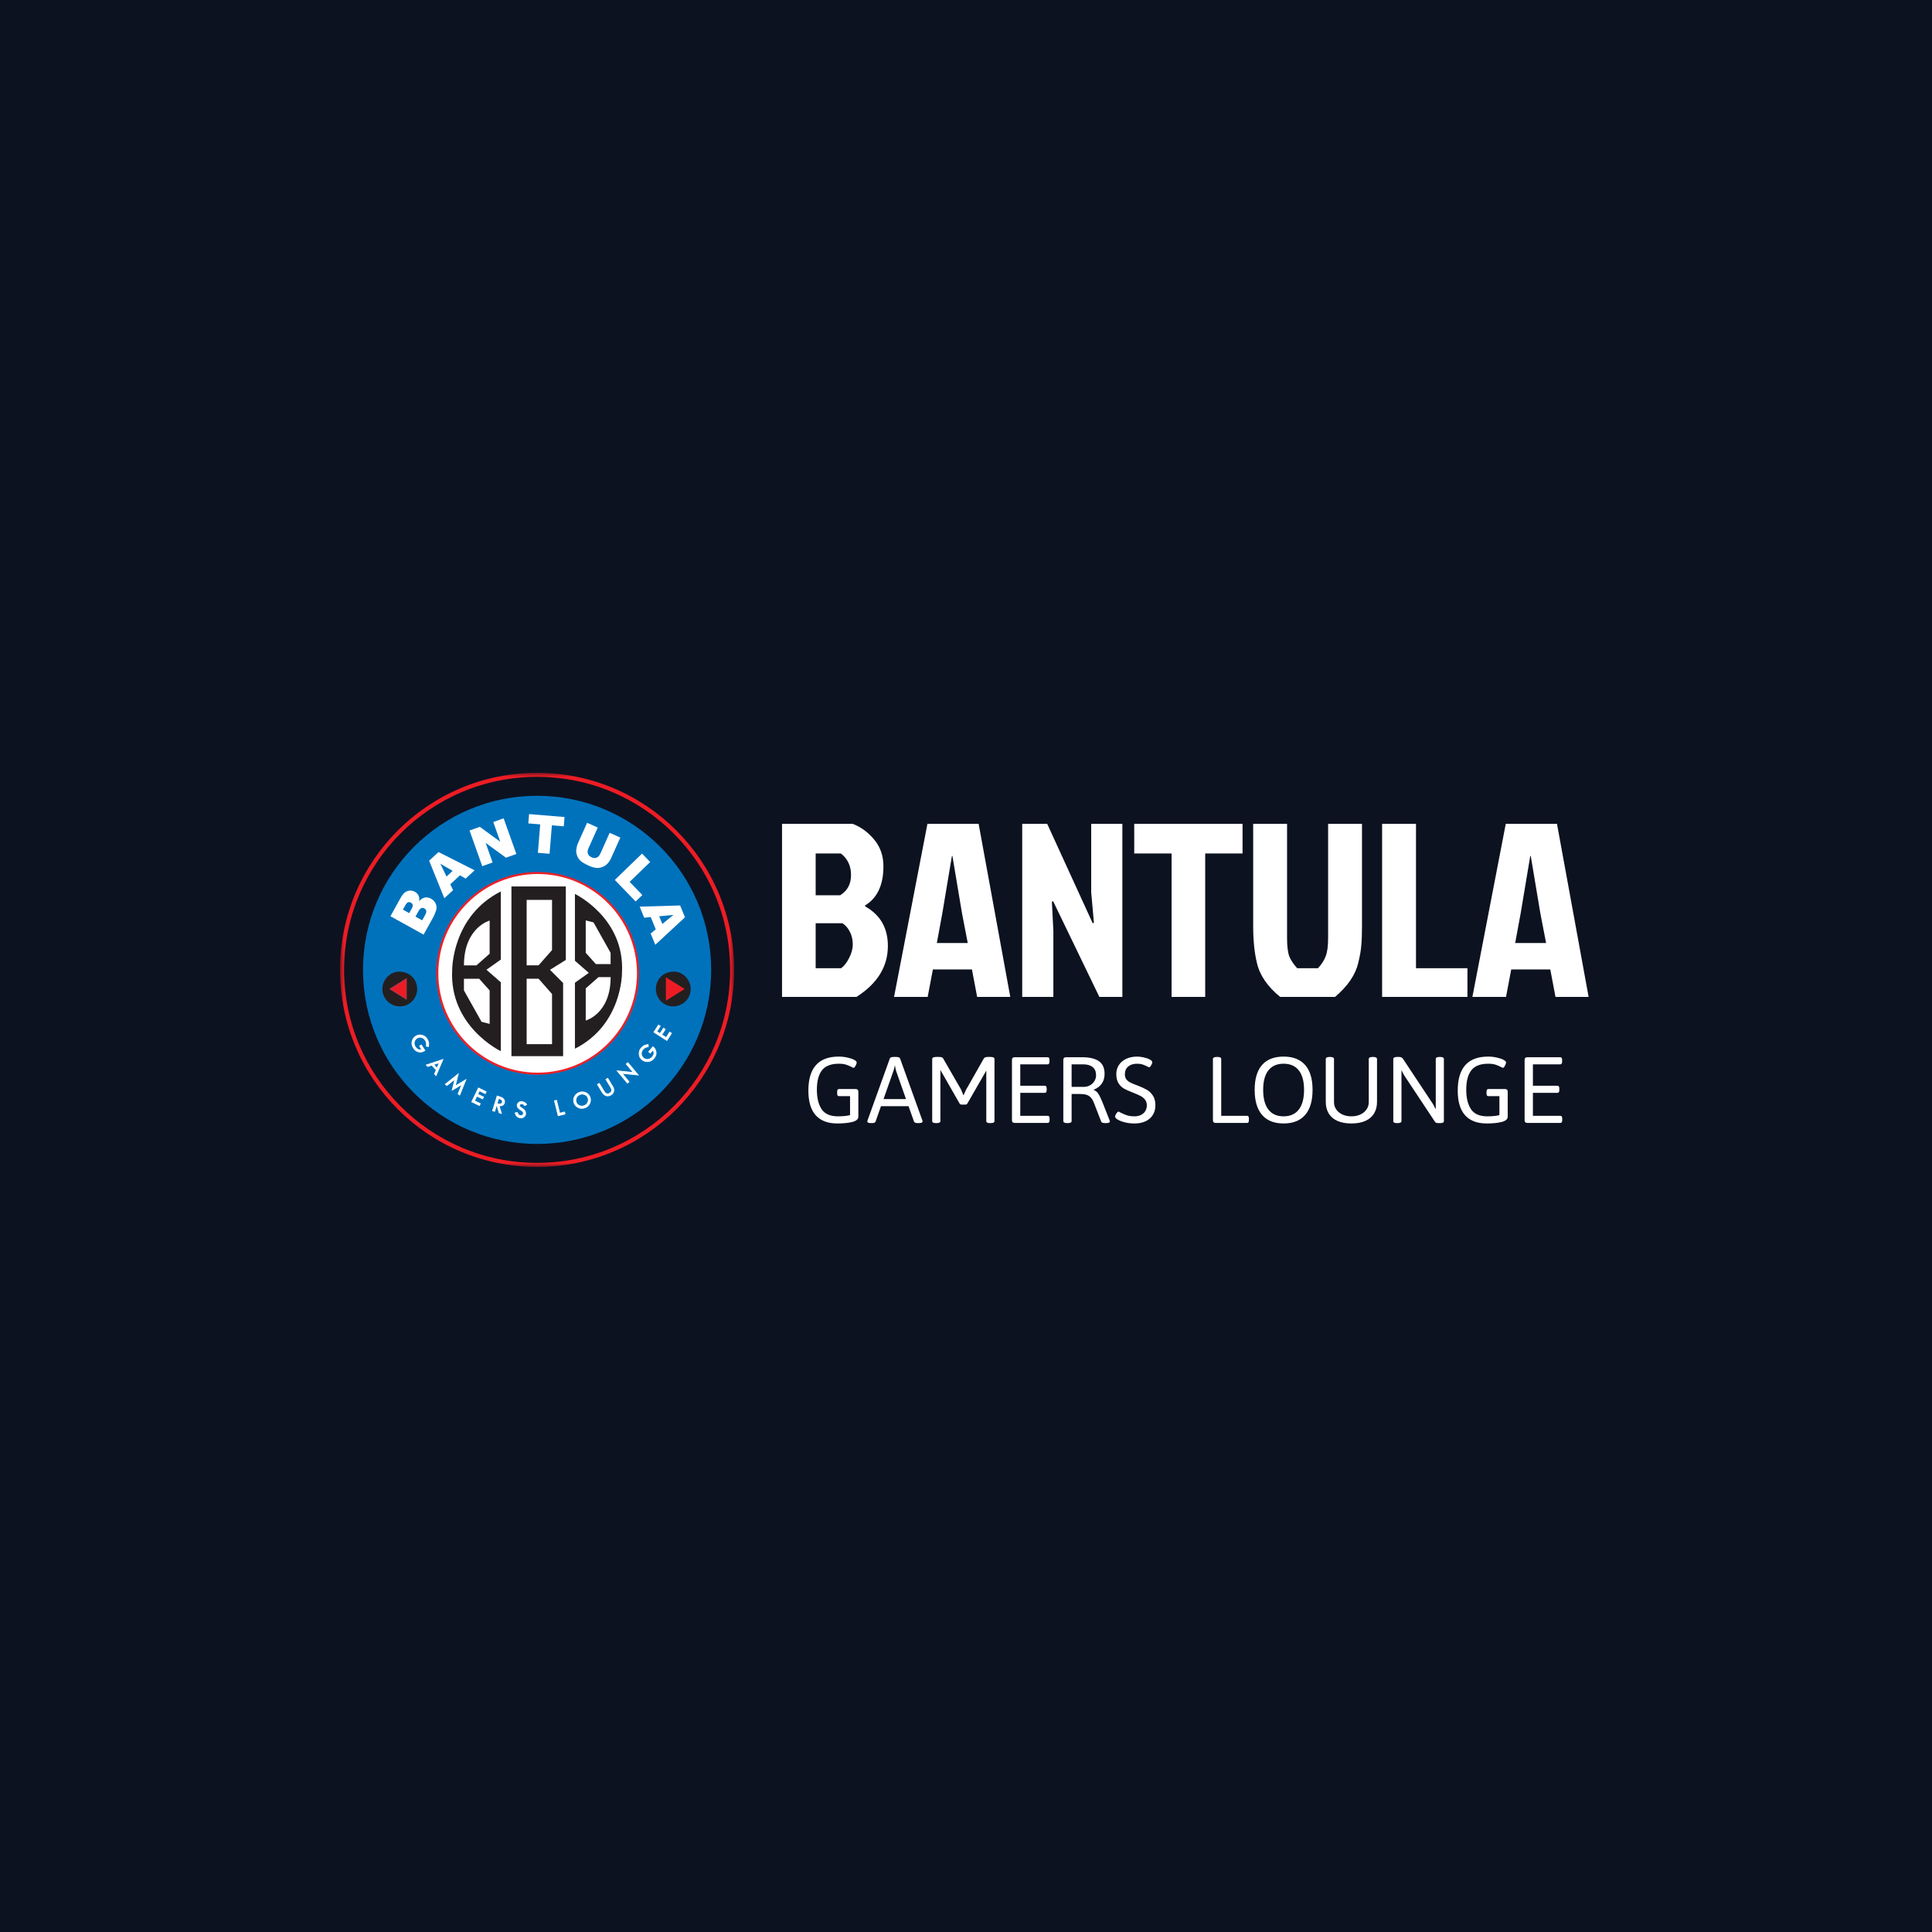 <svg width="250" height="250" viewBox="0 0 250 250" fill="none" xmlns="http://www.w3.org/2000/svg">
<rect width="250" height="250" fill="#0D1220"/>
<g clip-path="url(#clip0_2902_58)">
<mask id="mask0_2902_58" style="mask-type:luminance" maskUnits="userSpaceOnUse" x="44" y="100" width="51" height="51">
<path d="M95 100H44V151H95V100Z" fill="white"/>
</mask>
<g mask="url(#mask0_2902_58)">
<path d="M69.5 148.027C81.941 148.027 92.027 137.941 92.027 125.5C92.027 113.059 81.941 102.973 69.5 102.973C57.059 102.973 46.973 113.059 46.973 125.5C46.973 137.941 57.059 148.027 69.5 148.027Z" fill="#0072BC"/>
<path d="M69.566 138.933C76.737 138.933 82.551 133.12 82.551 125.949C82.551 118.778 76.737 112.964 69.566 112.964C62.395 112.964 56.582 118.778 56.582 125.949C56.582 133.12 62.395 138.933 69.566 138.933Z" fill="white"/>
<path d="M82.556 125.949H82.423C82.423 129.498 80.985 132.711 78.66 135.037C76.334 137.363 73.121 138.801 69.571 138.801C66.022 138.801 62.809 137.363 60.483 135.037C58.158 132.711 56.719 129.498 56.719 125.949C56.719 122.399 58.158 119.186 60.483 116.861C62.809 114.535 66.022 113.097 69.571 113.097C73.121 113.097 76.334 114.535 78.66 116.861C80.985 119.186 82.423 122.399 82.423 125.949H82.683C82.683 118.707 76.808 112.832 69.566 112.832C62.324 112.832 56.449 118.707 56.449 125.949C56.449 133.191 62.324 139.066 69.566 139.066C76.808 139.066 82.683 133.191 82.683 125.949H82.551H82.556Z" fill="#EC2027"/>
<path d="M64.803 115.356C58.464 118.554 58.515 125.485 58.515 125.485C58.102 132.829 64.803 136.021 64.803 136.021V127.107L62.947 125.485L64.803 124.169V115.356ZM63.36 128.162V132.492L62.314 132.222L60.034 128.162V126.653H62.008L63.36 128.162ZM63.36 123.409L61.651 124.919H60.034C60.034 120.012 63.36 119.12 63.36 119.12V123.409Z" fill="#231F20"/>
<path d="M74.396 115.677V124.317L76.191 125.888L74.396 127.163V135.7C80.536 132.604 80.485 125.888 80.485 125.888C80.883 118.773 74.396 115.677 74.396 115.677ZM75.793 132.053V127.897L77.451 126.438H79.017C79.017 131.192 75.799 132.053 75.799 132.053H75.793ZM79.011 124.75H77.104L75.793 123.292V119.099L76.803 119.36L79.011 123.292V124.75Z" fill="#231F20"/>
<path d="M73.213 114.708H66.18V136.664H72.866V127.193L71.168 125.495L73.218 124.215V114.708H73.213ZM71.433 128.621V135.114H68.148V126.648H69.694L71.433 128.621ZM71.433 122.94L69.694 124.914H68.148V116.448H71.433V122.94Z" fill="#231F20"/>
<path d="M53.761 118.61L54.134 117.937C54.261 117.707 54.389 117.564 54.521 117.513C54.649 117.462 54.776 117.473 54.904 117.544C55.041 117.62 55.123 117.728 55.154 117.865C55.184 118.003 55.133 118.187 55.006 118.416L54.633 119.089L53.767 118.61H53.761ZM52.135 117.707L52.461 117.121C52.573 116.922 52.685 116.799 52.803 116.759C52.92 116.718 53.037 116.728 53.165 116.799C53.297 116.876 53.379 116.973 53.404 117.09C53.43 117.212 53.384 117.376 53.272 117.58L52.95 118.156L52.14 117.707H52.135ZM54.812 120.941L56.082 118.656C56.138 118.559 56.225 118.35 56.352 118.028C56.449 117.789 56.495 117.595 56.49 117.447C56.49 117.212 56.424 116.993 56.306 116.789C56.184 116.585 56.016 116.427 55.791 116.3C55.521 116.147 55.251 116.096 54.99 116.141C54.73 116.187 54.475 116.34 54.231 116.611C54.271 116.371 54.261 116.162 54.2 115.988C54.108 115.728 53.935 115.529 53.68 115.392C53.379 115.223 53.063 115.193 52.736 115.3C52.41 115.407 52.129 115.667 51.9 116.08L50.523 118.559L54.807 120.935L54.812 120.941Z" fill="white"/>
<path d="M57.78 113.423L56.98 111.766L58.571 112.694L57.78 113.423ZM60.249 113.694L61.416 112.617L56.745 110.256L55.531 111.373L57.495 116.228L58.632 115.183L58.26 114.428L59.524 113.265L60.254 113.694H60.249Z" fill="white"/>
<path d="M62.401 112.082L63.742 111.603L62.839 109.068L65.471 110.985L66.817 110.506L65.17 105.891L63.829 106.37L64.737 108.925L62.09 106.992L60.759 107.466L62.401 112.082Z" fill="white"/>
<path d="M68.363 106.548L69.903 106.676L69.602 110.353L71.112 110.48L71.412 106.798L72.953 106.926L73.05 105.722L68.465 105.345L68.363 106.548Z" fill="white"/>
<path d="M77.66 110.496C77.548 110.746 77.395 110.904 77.201 110.98C77.007 111.057 76.788 111.041 76.548 110.934C76.308 110.827 76.15 110.674 76.079 110.475C76.008 110.276 76.023 110.057 76.13 109.812L77.349 107.084L75.972 106.467L74.778 109.134C74.682 109.353 74.61 109.624 74.569 109.95C74.544 110.149 74.569 110.368 74.636 110.598C74.702 110.827 74.804 111.026 74.937 111.194C75.069 111.363 75.258 111.521 75.503 111.664C75.748 111.812 75.977 111.929 76.196 112.026C76.574 112.194 76.915 112.291 77.232 112.311C77.456 112.327 77.696 112.286 77.951 112.189C78.206 112.092 78.425 111.944 78.614 111.745C78.802 111.546 78.955 111.317 79.073 111.052L80.266 108.384L78.889 107.767L77.67 110.496H77.66Z" fill="white"/>
<path d="M79.557 113.862L82.25 116.651L83.117 115.815L81.475 114.112L84.132 111.546L83.081 110.455L79.557 113.862Z" fill="white"/>
<path d="M85.305 118.564L87.136 118.391L85.708 119.558L85.3 118.564H85.305ZM84.193 120.788L84.795 122.256L88.635 118.697L88.008 117.167L82.775 117.32L83.362 118.753L84.203 118.666L84.856 120.257L84.198 120.793L84.193 120.788Z" fill="white"/>
<path d="M55.455 134.884C55.424 134.731 55.358 134.583 55.261 134.43C55.103 134.18 54.878 134.022 54.593 133.956C54.307 133.89 54.042 133.935 53.797 134.094C53.562 134.241 53.41 134.461 53.338 134.751C53.267 135.037 53.323 135.328 53.506 135.618C53.588 135.746 53.67 135.848 53.756 135.919C53.843 135.991 53.945 136.052 54.062 136.088C54.18 136.128 54.292 136.144 54.404 136.139C54.516 136.139 54.613 136.118 54.69 136.093C54.766 136.062 54.863 136.016 54.98 135.94L54.526 135.226L54.297 135.374L54.583 135.828C54.236 135.924 53.96 135.807 53.746 135.476C53.603 135.251 53.557 135.037 53.614 134.823C53.664 134.614 53.777 134.456 53.94 134.349C54.129 134.226 54.328 134.196 54.537 134.241C54.746 134.292 54.914 134.415 55.036 134.614C55.179 134.838 55.22 135.088 55.164 135.369L55.439 135.43C55.48 135.221 55.485 135.042 55.45 134.889L55.455 134.884Z" fill="white"/>
<path d="M55.455 134.884L55.501 134.874C55.465 134.716 55.398 134.558 55.302 134.405C55.138 134.145 54.899 133.976 54.603 133.905C54.526 133.89 54.455 133.879 54.379 133.874C54.164 133.864 53.955 133.925 53.767 134.048C53.522 134.201 53.358 134.435 53.287 134.731C53.267 134.802 53.257 134.879 53.257 134.95C53.246 135.18 53.318 135.409 53.461 135.634C53.542 135.766 53.629 135.868 53.721 135.945C53.812 136.021 53.919 136.083 54.042 136.123C54.139 136.154 54.241 136.174 54.338 136.179C54.358 136.179 54.384 136.179 54.404 136.179C54.521 136.179 54.623 136.159 54.705 136.128C54.786 136.098 54.889 136.047 55.006 135.97L55.047 135.945L54.537 135.149L54.225 135.348L54.542 135.843L54.583 135.817L54.567 135.771C54.486 135.797 54.404 135.807 54.333 135.802C54.118 135.792 53.94 135.68 53.787 135.44C53.68 135.277 53.634 135.119 53.639 134.966C53.639 134.92 53.649 134.874 53.659 134.828C53.71 134.624 53.812 134.481 53.965 134.384C54.098 134.298 54.236 134.262 54.379 134.267C54.429 134.267 54.475 134.277 54.526 134.287C54.725 134.333 54.878 134.451 55.001 134.639C55.103 134.802 55.149 134.976 55.144 135.165C55.144 135.226 55.133 135.292 55.118 135.358L55.108 135.404L55.48 135.491L55.49 135.44C55.511 135.338 55.521 135.246 55.526 135.154C55.526 135.057 55.526 134.966 55.506 134.879L55.46 134.889L55.414 134.899C55.429 134.976 55.439 135.057 55.434 135.149C55.434 135.231 55.419 135.323 55.404 135.42L55.45 135.43L55.46 135.384L55.184 135.323L55.174 135.369L55.22 135.379C55.235 135.307 55.245 135.236 55.245 135.17C55.251 134.961 55.2 134.767 55.087 134.588C54.955 134.384 54.776 134.252 54.557 134.196C54.501 134.18 54.445 134.175 54.389 134.17C54.225 134.165 54.067 134.211 53.919 134.303C53.741 134.415 53.624 134.588 53.573 134.808C53.557 134.859 53.552 134.915 53.552 134.966C53.547 135.144 53.603 135.323 53.715 135.496C53.879 135.756 54.093 135.899 54.343 135.904C54.429 135.904 54.516 135.894 54.608 135.868L54.669 135.848L54.373 135.379L54.521 135.287L54.95 135.96L54.99 135.935L54.965 135.894C54.853 135.965 54.756 136.016 54.684 136.042C54.613 136.067 54.521 136.083 54.414 136.088C54.394 136.088 54.373 136.088 54.353 136.088C54.266 136.088 54.175 136.067 54.088 136.037C53.976 136.001 53.884 135.945 53.802 135.879C53.721 135.807 53.639 135.71 53.562 135.588C53.425 135.374 53.364 135.165 53.374 134.961C53.374 134.894 53.384 134.828 53.404 134.762C53.476 134.481 53.619 134.277 53.843 134.134C54.022 134.022 54.205 133.971 54.399 133.976C54.465 133.976 54.532 133.986 54.603 134.002C54.878 134.068 55.087 134.216 55.24 134.456C55.332 134.598 55.393 134.746 55.424 134.889L55.47 134.879L55.455 134.884Z" fill="white"/>
<path d="M56.546 138.23L56.112 137.755L56.852 137.511L56.546 138.225V138.23ZM55.159 137.801L55.347 138.01L55.878 137.837L56.449 138.459L56.23 138.974L56.424 139.183L57.316 137.097L55.164 137.801H55.159Z" fill="white"/>
<path d="M56.546 138.23L56.582 138.194L56.199 137.776L56.76 137.592L56.495 138.209L56.541 138.23L56.587 138.25L56.934 137.434L56.021 137.735L56.556 138.321L56.587 138.25L56.541 138.23H56.546ZM55.159 137.801L55.123 137.832L55.337 138.061L55.868 137.888L56.393 138.464L56.174 138.979L56.439 139.27L57.403 137.016L55.077 137.781L55.128 137.837L55.164 137.806L55.179 137.852L57.229 137.179L56.413 139.097L56.296 138.964L56.515 138.449L55.903 137.781L55.373 137.954L55.205 137.771L55.169 137.801H55.159Z" fill="white"/>
<path d="M58.907 140.53L59.295 138.969L57.622 140.305L57.831 140.463L58.861 139.637L58.51 141.065L59.764 140.326L59.275 141.534L59.489 141.693L60.289 139.709L58.907 140.53Z" fill="white"/>
<path d="M58.907 140.53L58.958 140.54L59.377 138.842L57.541 140.305L57.836 140.525L58.78 139.77L58.438 141.167L59.667 140.438L59.218 141.555L59.509 141.774L60.386 139.591L58.882 140.489L58.907 140.53L58.933 140.571L60.187 139.826L59.468 141.616L59.336 141.519L59.866 140.208L58.586 140.963L58.943 139.51L57.831 140.402L57.704 140.305L59.208 139.097L58.831 140.632L58.933 140.571L58.907 140.53Z" fill="white"/>
<path d="M61.044 142.57L62.034 143.054L62.151 142.814L61.401 142.447L61.702 141.835L62.452 142.197L62.569 141.958L61.819 141.59L62.039 141.147L62.783 141.514L62.906 141.269L61.916 140.785L61.044 142.57Z" fill="white"/>
<path d="M61.044 142.57L61.019 142.616L62.054 143.12L62.217 142.789L61.468 142.427L61.722 141.902L62.472 142.264L62.635 141.937L61.886 141.57L62.059 141.213L62.809 141.58L62.972 141.244L61.891 140.718L60.978 142.595L61.019 142.616L61.044 142.57L61.085 142.59L61.937 140.851L62.839 141.29L62.763 141.448L62.013 141.08L61.753 141.616L62.503 141.983L62.426 142.136L61.677 141.769L61.335 142.468L62.085 142.835L62.008 142.988L61.065 142.529L61.044 142.57Z" fill="white"/>
<path d="M64.844 142.269C64.915 142.31 64.961 142.366 64.992 142.427C65.022 142.493 65.022 142.565 64.997 142.646C64.925 142.876 64.701 142.927 64.318 142.799L64.522 142.136C64.665 142.182 64.772 142.223 64.844 142.264V142.269ZM63.747 143.727L64.007 143.809L64.247 143.029L64.303 143.049L64.589 143.993L64.885 144.084L64.584 143.1C64.772 143.115 64.925 143.085 65.037 143.013C65.15 142.942 65.226 142.84 65.267 142.718C65.318 142.559 65.293 142.406 65.196 142.269C65.099 142.126 64.946 142.024 64.742 141.963L64.329 141.835L63.742 143.732L63.747 143.727Z" fill="white"/>
<path d="M64.844 142.269L64.818 142.31C64.879 142.345 64.92 142.391 64.946 142.447C64.961 142.478 64.966 142.514 64.966 142.549C64.966 142.575 64.961 142.6 64.951 142.631C64.905 142.764 64.823 142.82 64.645 142.82C64.558 142.82 64.456 142.794 64.334 142.753L64.318 142.799L64.364 142.815L64.568 142.152L64.522 142.136L64.507 142.182C64.65 142.228 64.752 142.269 64.813 142.305L64.839 142.264L64.864 142.223C64.788 142.177 64.68 142.136 64.533 142.09L64.487 142.075L64.252 142.83L64.298 142.845C64.425 142.886 64.538 142.911 64.635 142.917C64.834 142.927 64.987 142.835 65.037 142.662C65.048 142.626 65.053 142.59 65.058 142.554C65.058 142.503 65.053 142.458 65.032 142.412C65.002 142.335 64.941 142.274 64.864 142.228L64.839 142.269H64.844ZM63.747 143.727L63.732 143.773L64.038 143.87L64.278 143.09H64.288L64.303 143.044L64.257 143.059L64.548 144.028L64.961 144.156L64.635 143.085L64.589 143.1V143.151C64.589 143.151 64.624 143.151 64.64 143.151C64.808 143.156 64.951 143.126 65.068 143.054C65.191 142.978 65.277 142.866 65.318 142.728C65.333 142.677 65.344 142.626 65.344 142.575C65.344 142.458 65.313 142.34 65.236 142.233C65.129 142.08 64.971 141.973 64.757 141.907L64.298 141.764L63.681 143.758L63.727 143.773L63.742 143.727L63.788 143.743L64.359 141.891L64.721 142.004C64.92 142.065 65.058 142.162 65.15 142.289C65.211 142.381 65.242 142.473 65.236 142.57C65.236 142.611 65.226 142.651 65.216 142.697C65.18 142.815 65.114 142.901 65.007 142.968C64.915 143.024 64.793 143.054 64.635 143.049C64.619 143.049 64.599 143.049 64.584 143.049H64.512L64.808 144.008L64.624 143.952L64.339 143.008L64.257 142.983L64.211 142.968L63.972 143.748L63.757 143.682L63.742 143.727H63.747Z" fill="white"/>
<path d="M67.904 142.672C67.802 142.61 67.695 142.57 67.588 142.554C67.424 142.529 67.281 142.554 67.154 142.641C67.026 142.723 66.95 142.835 66.93 142.973C66.919 143.029 66.924 143.09 66.93 143.141C66.94 143.197 66.965 143.253 67.001 143.309C67.037 143.365 67.083 143.421 67.134 143.467C67.19 143.513 67.266 143.569 67.368 143.63C67.47 143.692 67.547 143.743 67.593 143.789C67.638 143.829 67.674 143.88 67.7 143.942C67.725 144.003 67.735 144.059 67.725 144.11C67.71 144.197 67.669 144.268 67.593 144.314C67.521 144.36 67.434 144.38 67.338 144.365C67.134 144.334 67.001 144.202 66.94 143.967L66.659 144.003C66.7 144.191 66.777 144.344 66.889 144.452C67.001 144.559 67.139 144.63 67.302 144.656C67.47 144.681 67.623 144.645 67.761 144.548C67.899 144.452 67.98 144.319 68.001 144.156C68.011 144.084 68.011 144.018 68.001 143.952C67.99 143.885 67.965 143.819 67.929 143.758C67.894 143.697 67.843 143.636 67.781 143.574C67.72 143.518 67.628 143.452 67.511 143.375C67.394 143.304 67.312 143.238 67.266 143.187C67.22 143.131 67.205 143.075 67.21 143.018C67.22 142.952 67.261 142.896 67.327 142.865C67.394 142.83 67.475 142.82 67.572 142.835C67.659 142.85 67.725 142.876 67.766 142.911C67.807 142.947 67.853 142.998 67.904 143.069L68.148 142.927C68.092 142.82 68.011 142.738 67.909 142.672H67.904Z" fill="white"/>
<path d="M67.904 142.672L67.929 142.631C67.822 142.565 67.71 142.524 67.598 142.503C67.567 142.503 67.537 142.493 67.506 142.493C67.368 142.493 67.241 142.524 67.129 142.595C66.991 142.682 66.904 142.809 66.884 142.962C66.884 142.983 66.879 143.003 66.879 143.024C66.879 143.064 66.879 143.105 66.889 143.146C66.904 143.207 66.93 143.268 66.965 143.33C67.001 143.391 67.052 143.447 67.108 143.498C67.164 143.549 67.246 143.605 67.348 143.666C67.45 143.727 67.521 143.778 67.562 143.814C67.603 143.85 67.633 143.896 67.659 143.952C67.679 143.993 67.684 144.033 67.684 144.069V144.095C67.669 144.171 67.633 144.222 67.572 144.268C67.521 144.304 67.465 144.319 67.399 144.314C67.383 144.314 67.368 144.314 67.353 144.314C67.169 144.283 67.057 144.176 66.996 143.952L66.986 143.911L66.608 143.957L66.618 144.008C66.659 144.207 66.741 144.365 66.863 144.482C66.981 144.599 67.134 144.671 67.307 144.696C67.338 144.696 67.368 144.701 67.394 144.707C67.542 144.712 67.679 144.671 67.802 144.584C67.95 144.482 68.036 144.334 68.062 144.161C68.062 144.135 68.067 144.105 68.067 144.079C68.067 144.033 68.067 143.987 68.057 143.942C68.041 143.87 68.016 143.799 67.975 143.732C67.934 143.666 67.883 143.6 67.817 143.539C67.751 143.477 67.659 143.411 67.537 143.335C67.419 143.263 67.343 143.202 67.302 143.156C67.266 143.115 67.256 143.08 67.256 143.044V143.029C67.266 142.973 67.292 142.937 67.348 142.911C67.389 142.891 67.44 142.881 67.501 142.881C67.521 142.881 67.542 142.881 67.562 142.886C67.644 142.896 67.7 142.922 67.735 142.947C67.771 142.978 67.817 143.029 67.863 143.095L67.888 143.131L68.215 142.942L68.189 142.901C68.128 142.789 68.041 142.697 67.929 142.631L67.904 142.672L67.878 142.712C67.975 142.774 68.046 142.85 68.103 142.947L68.143 142.922L68.118 142.881L67.873 143.024L67.899 143.064L67.939 143.034C67.888 142.962 67.843 142.906 67.797 142.865C67.746 142.82 67.669 142.794 67.577 142.779C67.552 142.779 67.526 142.774 67.506 142.774C67.429 142.774 67.363 142.784 67.302 142.814C67.225 142.855 67.169 142.922 67.159 143.003V143.034C67.154 143.1 67.18 143.161 67.225 143.212C67.276 143.273 67.363 143.34 67.48 143.411C67.598 143.483 67.684 143.549 67.746 143.605C67.807 143.661 67.853 143.717 67.883 143.773C67.919 143.834 67.939 143.891 67.95 143.952C67.955 143.993 67.96 144.028 67.96 144.069C67.96 144.089 67.96 144.115 67.955 144.14C67.929 144.293 67.858 144.406 67.73 144.497C67.623 144.574 67.511 144.605 67.383 144.605C67.358 144.605 67.332 144.605 67.307 144.599C67.149 144.574 67.026 144.513 66.919 144.411C66.817 144.309 66.741 144.171 66.705 143.987L66.659 143.998V144.049L66.945 144.013V143.962L66.894 143.972C66.96 144.222 67.108 144.375 67.332 144.411C67.353 144.411 67.373 144.411 67.394 144.416C67.48 144.416 67.557 144.395 67.628 144.355C67.715 144.299 67.766 144.217 67.781 144.115C67.781 144.105 67.781 144.089 67.781 144.079C67.781 144.028 67.771 143.972 67.751 143.921C67.72 143.855 67.684 143.799 67.633 143.753C67.582 143.707 67.506 143.651 67.404 143.59C67.302 143.528 67.225 143.477 67.174 143.432C67.123 143.386 67.083 143.34 67.052 143.284C67.016 143.228 66.996 143.177 66.986 143.131C66.981 143.1 66.975 143.064 66.975 143.029C66.975 143.013 66.975 142.993 66.981 142.978C67.001 142.85 67.067 142.753 67.185 142.677C67.281 142.616 67.389 142.585 67.506 142.59C67.531 142.59 67.557 142.59 67.588 142.6C67.689 142.616 67.786 142.651 67.883 142.712L67.909 142.672H67.904Z" fill="white"/>
<path d="M72.228 144.37L73.116 144.151L73.055 143.891L72.427 144.049L72.014 142.376L71.754 142.442L72.228 144.37Z" fill="white"/>
<path d="M72.228 144.37L72.239 144.421L73.177 144.186L73.09 143.834L72.463 143.987L72.05 142.32L71.693 142.406L72.193 144.431L72.239 144.421L72.228 144.37L72.274 144.36L71.81 142.478L71.979 142.437L72.387 144.105L73.019 143.952L73.06 144.115L72.218 144.324L72.228 144.37Z" fill="white"/>
<path d="M76.059 142.646C75.972 142.845 75.829 142.988 75.63 143.064C75.416 143.151 75.202 143.156 74.998 143.075C74.794 142.993 74.651 142.855 74.569 142.651C74.488 142.452 74.493 142.253 74.58 142.055C74.666 141.856 74.814 141.713 75.018 141.631C75.232 141.545 75.442 141.539 75.645 141.621C75.85 141.703 75.992 141.84 76.074 142.044C76.15 142.238 76.15 142.437 76.064 142.636L76.059 142.646ZM74.88 143.34C75.156 143.452 75.436 143.452 75.717 143.34C76.002 143.222 76.207 143.034 76.324 142.758C76.441 142.488 76.446 142.213 76.334 141.932C76.227 141.667 76.038 141.483 75.763 141.371C75.487 141.259 75.212 141.259 74.937 141.371C74.656 141.483 74.452 141.677 74.33 141.947C74.207 142.218 74.197 142.488 74.304 142.753C74.416 143.029 74.61 143.222 74.886 143.34H74.88Z" fill="white"/>
<path d="M76.059 142.646L76.013 142.626C75.931 142.814 75.799 142.942 75.61 143.018C75.493 143.064 75.38 143.085 75.268 143.085C75.181 143.085 75.1 143.064 75.013 143.034C74.819 142.957 74.687 142.83 74.61 142.641C74.569 142.544 74.554 142.447 74.559 142.35C74.559 142.259 74.585 142.172 74.626 142.08C74.707 141.891 74.845 141.759 75.039 141.682C75.156 141.636 75.263 141.616 75.375 141.621C75.462 141.621 75.543 141.641 75.63 141.677C75.824 141.754 75.951 141.881 76.028 142.075C76.069 142.172 76.084 142.264 76.079 142.361C76.079 142.447 76.053 142.539 76.013 142.631L76.059 142.651L76.105 142.672C76.15 142.57 76.171 142.468 76.176 142.366C76.176 142.259 76.161 142.146 76.115 142.039C76.028 141.825 75.875 141.672 75.661 141.585C75.569 141.55 75.472 141.529 75.375 141.524C75.253 141.524 75.125 141.545 74.998 141.596C74.784 141.682 74.626 141.835 74.534 142.044C74.488 142.146 74.462 142.248 74.462 142.35C74.462 142.463 74.478 142.57 74.523 142.677C74.61 142.891 74.763 143.044 74.983 143.126C75.074 143.161 75.171 143.182 75.268 143.187C75.396 143.187 75.523 143.166 75.651 143.115C75.86 143.029 76.013 142.881 76.105 142.667L76.059 142.646ZM74.88 143.34L74.86 143.386C74.993 143.442 75.125 143.467 75.258 143.472C75.416 143.477 75.574 143.447 75.732 143.386C76.028 143.268 76.242 143.064 76.365 142.779C76.421 142.646 76.456 142.508 76.462 142.371C76.467 142.218 76.436 142.065 76.375 141.912C76.263 141.636 76.059 141.437 75.773 141.325C75.64 141.274 75.508 141.244 75.375 141.239C75.217 141.233 75.064 141.264 74.906 141.325C74.615 141.443 74.401 141.647 74.274 141.927C74.207 142.065 74.177 142.208 74.172 142.345C74.172 142.488 74.192 142.631 74.248 142.769C74.365 143.054 74.569 143.263 74.855 143.381L74.875 143.335L74.896 143.289C74.631 143.177 74.447 142.998 74.34 142.733C74.289 142.605 74.263 142.478 74.269 142.35C74.269 142.223 74.304 142.095 74.365 141.968C74.483 141.708 74.677 141.524 74.947 141.417C75.09 141.361 75.232 141.335 75.375 141.335C75.498 141.335 75.615 141.366 75.737 141.417C76.002 141.524 76.181 141.698 76.283 141.953C76.339 142.095 76.365 142.233 76.359 142.371C76.359 142.493 76.329 142.616 76.273 142.738C76.161 142.998 75.967 143.182 75.691 143.294C75.543 143.355 75.401 143.381 75.258 143.375C75.135 143.375 75.013 143.345 74.896 143.294L74.875 143.34H74.88Z" fill="white"/>
<path d="M77.925 141.335C78.073 141.58 78.246 141.733 78.445 141.784C78.644 141.835 78.843 141.805 79.047 141.682C79.246 141.565 79.363 141.407 79.409 141.208C79.455 141.009 79.409 140.81 79.287 140.601L78.644 139.53L78.41 139.668L79.062 140.754C79.149 140.897 79.175 141.029 79.149 141.152C79.119 141.274 79.037 141.376 78.904 141.458C78.767 141.539 78.639 141.56 78.512 141.519C78.384 141.478 78.277 141.381 78.185 141.228L77.553 140.183L77.318 140.321L77.925 141.33V141.335Z" fill="white"/>
<path d="M77.925 141.336L77.884 141.361C78.037 141.616 78.221 141.774 78.435 141.835C78.491 141.851 78.547 141.861 78.603 141.861C78.762 141.866 78.92 141.82 79.073 141.728C79.282 141.606 79.409 141.432 79.46 141.223C79.471 141.177 79.476 141.132 79.476 141.086C79.481 140.917 79.43 140.749 79.328 140.581L78.66 139.469L78.343 139.658L79.022 140.785C79.083 140.892 79.114 140.989 79.108 141.075C79.108 141.101 79.108 141.121 79.098 141.147C79.073 141.254 79.001 141.346 78.874 141.422C78.782 141.478 78.7 141.499 78.619 141.499C78.588 141.499 78.552 141.494 78.522 141.483C78.41 141.448 78.313 141.361 78.221 141.213L77.563 140.127L77.247 140.316L77.879 141.366L77.92 141.341L77.961 141.315L77.379 140.351L77.527 140.259L78.134 141.264C78.231 141.427 78.349 141.534 78.491 141.58C78.532 141.591 78.573 141.601 78.614 141.601C78.716 141.601 78.823 141.575 78.925 141.509C79.068 141.422 79.159 141.31 79.195 141.172C79.2 141.142 79.205 141.116 79.205 141.086C79.205 140.973 79.175 140.856 79.103 140.739L78.476 139.693L78.624 139.602L79.246 140.632C79.338 140.79 79.384 140.938 79.379 141.081C79.379 141.121 79.374 141.162 79.363 141.203C79.323 141.387 79.21 141.529 79.022 141.647C78.879 141.733 78.741 141.769 78.603 141.764C78.552 141.764 78.507 141.754 78.456 141.744C78.272 141.693 78.109 141.555 77.966 141.315L77.925 141.341V141.336Z" fill="white"/>
<path d="M81.189 140.152L81.398 139.979L80.49 138.898L82.582 139.107L81.245 137.51L81.041 137.684L81.959 138.78L79.863 138.566L81.189 140.152Z" fill="white"/>
<path d="M81.189 140.152L81.22 140.188L81.465 139.984L80.608 138.954L82.699 139.168L81.255 137.439L80.97 137.679L81.842 138.719L79.746 138.505L81.184 140.224L81.22 140.188L81.189 140.152L81.225 140.122L79.975 138.627L82.072 138.842L81.108 137.689L81.24 137.582L82.469 139.046L80.373 138.836L81.327 139.974L81.159 140.117L81.189 140.152Z" fill="white"/>
<path d="M83.347 135.302C83.209 135.379 83.086 135.486 82.969 135.618C82.775 135.843 82.689 136.103 82.709 136.394C82.729 136.684 82.852 136.929 83.071 137.118C83.28 137.296 83.535 137.383 83.831 137.368C84.127 137.352 84.387 137.215 84.611 136.955C84.708 136.842 84.78 136.73 84.826 136.628C84.871 136.526 84.897 136.409 84.897 136.286C84.897 136.164 84.882 136.047 84.846 135.94C84.81 135.833 84.764 135.746 84.718 135.68C84.667 135.613 84.591 135.537 84.489 135.445L83.938 136.088L84.142 136.266L84.489 135.858C84.683 136.159 84.652 136.46 84.397 136.761C84.224 136.96 84.03 137.067 83.816 137.082C83.596 137.092 83.413 137.036 83.265 136.909C83.097 136.761 83.005 136.582 82.99 136.368C82.974 136.154 83.046 135.955 83.199 135.782C83.372 135.578 83.602 135.465 83.882 135.44L83.862 135.159C83.653 135.18 83.479 135.231 83.341 135.307L83.347 135.302Z" fill="white"/>
<path d="M83.347 135.302L83.321 135.261C83.178 135.343 83.051 135.45 82.933 135.588C82.76 135.792 82.668 136.021 82.658 136.276C82.658 136.317 82.658 136.358 82.658 136.404C82.678 136.71 82.806 136.965 83.035 137.159C83.229 137.322 83.459 137.408 83.714 137.419C83.749 137.419 83.79 137.419 83.831 137.419C84.142 137.403 84.418 137.255 84.647 136.99C84.749 136.873 84.82 136.761 84.871 136.649C84.917 136.541 84.943 136.424 84.948 136.302V136.297C84.948 136.164 84.933 136.042 84.897 135.929C84.856 135.817 84.815 135.725 84.759 135.654C84.708 135.583 84.627 135.506 84.519 135.414L84.484 135.384L83.872 136.103L84.152 136.343L84.535 135.899L84.499 135.868L84.458 135.894C84.545 136.026 84.581 136.149 84.576 136.276C84.57 136.429 84.504 136.582 84.367 136.74C84.198 136.934 84.02 137.031 83.816 137.041C83.785 137.041 83.76 137.041 83.734 137.041C83.566 137.036 83.423 136.98 83.301 136.878C83.137 136.74 83.056 136.572 83.04 136.373C83.04 136.348 83.04 136.322 83.04 136.302C83.046 136.128 83.112 135.97 83.239 135.822C83.403 135.629 83.617 135.521 83.892 135.496H83.938L83.913 135.113H83.862C83.647 135.139 83.464 135.19 83.321 135.272L83.347 135.312L83.372 135.353C83.499 135.282 83.668 135.236 83.872 135.215V135.164H83.816L83.836 135.445H83.887V135.394C83.591 135.419 83.352 135.542 83.168 135.751C83.03 135.914 82.954 136.093 82.949 136.292C82.949 136.317 82.949 136.348 82.949 136.373C82.964 136.603 83.061 136.796 83.239 136.949C83.377 137.067 83.54 137.128 83.734 137.138C83.765 137.138 83.795 137.138 83.826 137.138C84.061 137.128 84.264 137.011 84.443 136.802C84.591 136.633 84.667 136.455 84.672 136.276C84.678 136.128 84.632 135.98 84.54 135.838L84.504 135.782L84.147 136.2L84.015 136.088L84.535 135.481L84.499 135.45L84.469 135.486C84.57 135.572 84.647 135.649 84.693 135.71C84.739 135.771 84.78 135.853 84.815 135.955C84.851 136.057 84.866 136.164 84.861 136.281H84.912L84.861 136.276V136.292C84.861 136.404 84.836 136.511 84.79 136.603C84.749 136.7 84.678 136.807 84.581 136.919C84.361 137.174 84.117 137.301 83.836 137.317C83.8 137.317 83.765 137.317 83.729 137.317C83.489 137.306 83.285 137.23 83.107 137.077C82.893 136.893 82.78 136.669 82.76 136.388C82.76 136.348 82.76 136.312 82.76 136.271C82.77 136.037 82.852 135.833 83.01 135.644C83.122 135.511 83.245 135.414 83.372 135.338L83.347 135.297V135.302Z" fill="white"/>
<path d="M86.289 134.634L86.886 133.706L86.656 133.558L86.208 134.262L85.631 133.895L86.08 133.191L85.856 133.048L85.407 133.752L84.989 133.481L85.438 132.783L85.208 132.635L84.616 133.563L86.289 134.634Z" fill="white"/>
<path d="M86.289 134.634L86.335 134.66L86.952 133.691L86.641 133.492L86.192 134.196L85.703 133.879L86.151 133.176L85.84 132.982L85.392 133.68L85.055 133.466L85.504 132.768L85.193 132.569L84.55 133.578L86.305 134.7L86.335 134.66L86.289 134.634L86.32 134.593L84.683 133.548L85.223 132.701L85.371 132.798L84.922 133.497L85.422 133.818L85.871 133.114L86.014 133.206L85.565 133.91L86.223 134.328L86.672 133.629L86.814 133.721L86.248 134.609L86.289 134.634Z" fill="white"/>
<path d="M94.74 125.5H94.48C94.48 132.4 91.685 138.643 87.166 143.161C82.648 147.68 76.405 150.475 69.505 150.475C62.605 150.475 56.362 147.68 51.844 143.161C47.32 138.638 44.525 132.4 44.525 125.5C44.525 118.6 47.32 112.362 51.839 107.839C56.362 103.32 62.6 100.525 69.5 100.525C76.395 100.525 82.638 103.32 87.161 107.839C91.68 112.357 94.475 118.6 94.475 125.5H95C95 111.419 83.581 100 69.5 100C55.419 100 44 111.419 44 125.5C44 139.581 55.419 151 69.5 151C83.581 151 95 139.581 95 125.5H94.74Z" fill="#ED1C24"/>
<path d="M53.981 127.933C54.011 129.152 53.037 130.197 51.839 130.228C50.538 130.258 49.503 129.284 49.477 128.004C49.452 126.831 50.441 125.765 51.579 125.735C52.935 125.699 53.945 126.627 53.981 127.933ZM50.385 127.974C51.145 128.448 51.864 128.897 52.619 129.366V126.581C51.869 127.05 51.155 127.494 50.385 127.974Z" fill="#231F20"/>
<path d="M50.39 127.968C51.155 127.489 51.869 127.045 52.624 126.576V129.361C51.869 128.892 51.155 128.443 50.39 127.968ZM50.599 127.968C51.242 128.371 51.849 128.749 52.486 129.147V126.79C51.839 127.193 51.237 127.576 50.599 127.968Z" fill="#ED1C24"/>
<path d="M50.599 127.974C51.232 127.576 51.839 127.198 52.486 126.795V129.152C51.854 128.754 51.247 128.376 50.599 127.974Z" fill="#ED1C24"/>
<path d="M87.273 125.73C88.411 125.76 89.4 126.826 89.375 127.999C89.349 129.284 88.314 130.258 87.013 130.223C85.815 130.192 84.836 129.147 84.871 127.928C84.907 126.617 85.917 125.689 87.273 125.73ZM86.233 126.576V129.361C86.988 128.892 87.702 128.443 88.467 127.968C87.702 127.489 86.988 127.045 86.233 126.576Z" fill="#231F20"/>
<path d="M86.233 129.366H86.299V126.581H86.233L86.197 126.637C86.947 127.106 87.661 127.55 88.431 128.03L88.467 127.973L88.431 127.917C87.671 128.392 86.952 128.84 86.197 129.31L86.233 129.366L86.269 129.422C87.024 128.953 87.738 128.504 88.503 128.03L88.589 127.973L88.503 127.917C87.738 127.438 87.024 126.994 86.269 126.525L86.167 126.464V126.581C86.167 127.53 86.167 128.417 86.167 129.366V129.483L86.269 129.422L86.233 129.366ZM86.366 126.79H86.299C86.299 127.591 86.299 128.341 86.299 129.146V129.264L86.401 129.203C87.034 128.805 87.641 128.427 88.288 128.024L88.375 127.968L88.288 127.912C87.656 127.514 87.049 127.137 86.401 126.734L86.299 126.673V126.79H86.366L86.33 126.846C86.973 127.249 87.579 127.632 88.217 128.024L88.253 127.968L88.217 127.912C87.574 128.315 86.968 128.693 86.33 129.09L86.366 129.146H86.432V126.79H86.366Z" fill="#ED1C24"/>
<path d="M88.253 127.974C87.62 127.576 87.013 127.198 86.366 126.795V129.152C86.998 128.754 87.605 128.376 88.253 127.974Z" fill="#ED1C24"/>
</g>
</g>
<path d="M101.195 129V106.6H110.315C111.36 106.984 112.288 107.656 113.099 108.616C113.909 109.576 114.315 110.739 114.315 112.104C114.315 114.515 113.525 116.2 111.947 117.16V117.288C113.909 118.376 114.891 120.083 114.891 122.408C114.891 125.075 113.536 127.272 110.827 129H101.195ZM105.547 115.848H108.715C109.653 115.272 110.123 114.397 110.123 113.224C110.123 112.051 109.685 111.123 108.811 110.44H105.547V115.848ZM105.547 125.288H108.843C109.227 125.011 109.568 124.573 109.867 123.976C110.187 123.379 110.347 122.781 110.347 122.184C110.347 121.587 110.219 121.043 109.963 120.552C109.707 120.061 109.387 119.699 109.003 119.464H105.547V125.288ZM126.442 129L125.77 125.448H120.714L120.042 129H115.69L120.01 106.6H126.634L130.73 129H126.442ZM123.178 110.76L121.93 118.216L121.226 122.024H125.226L124.49 118.216L123.242 110.76H123.178ZM142.257 129L136.273 116.616L136.113 116.68L136.305 120.456V129H132.273V106.6H135.505L141.393 119.464L141.553 119.4L141.201 115.464V106.6H145.233V129H142.257ZM151.601 110.44H146.769V106.6H160.785V110.44H155.953V129H151.601V110.44ZM167.857 125.288H170.545C171.014 124.776 171.345 124.264 171.537 123.752C171.75 123.219 171.857 122.44 171.857 121.416V106.6H176.241V119.816C176.241 120.904 176.209 121.757 176.145 122.376C176.102 122.973 175.974 123.709 175.761 124.584C175.398 126.141 174.395 127.613 172.753 129H165.649C164.006 127.656 163.003 126.184 162.641 124.584C162.321 123.283 162.161 121.693 162.161 119.816V106.6H166.545V121.416C166.545 122.44 166.641 123.219 166.833 123.752C167.046 124.264 167.387 124.776 167.857 125.288ZM178.845 129V106.6H183.229V125.288H189.885V129H178.845ZM201.279 129L200.607 125.448H195.551L194.879 129H190.527L194.847 106.6H201.471L205.567 129H201.279ZM198.015 110.76L196.767 118.216L196.063 122.024H200.063L199.327 118.216L198.079 110.76H198.015Z" fill="white"/>
<path d="M108.349 145.376C107.127 145.376 106.198 145.025 105.56 144.323C104.922 143.617 104.603 142.551 104.603 141.124C104.603 138.189 105.913 136.722 108.533 136.722C108.916 136.722 109.288 136.763 109.648 136.845C110.008 136.922 110.299 137.02 110.523 137.139C110.746 137.257 110.858 137.371 110.858 137.481C110.858 137.549 110.833 137.64 110.782 137.754C110.737 137.868 110.682 137.968 110.618 138.055C110.555 138.141 110.498 138.185 110.447 138.185C110.425 138.185 110.361 138.155 110.256 138.096C110.019 137.968 109.771 137.861 109.511 137.774C109.251 137.688 108.934 137.645 108.561 137.645C107.531 137.645 106.797 137.929 106.36 138.499C105.922 139.064 105.703 139.903 105.703 141.015C105.703 142.063 105.906 142.899 106.312 143.523C106.722 144.143 107.428 144.453 108.431 144.453C108.736 144.453 109.03 144.44 109.313 144.412C109.6 144.38 109.828 144.342 109.996 144.296V141.842H108.574C108.488 141.842 108.424 141.815 108.383 141.76C108.347 141.701 108.328 141.607 108.328 141.48V141.281C108.328 141.154 108.347 141.063 108.383 141.008C108.424 140.949 108.488 140.919 108.574 140.919H110.7C110.828 140.919 110.921 140.949 110.981 141.008C111.04 141.063 111.07 141.154 111.07 141.281V144.501C111.07 144.815 110.814 145.041 110.304 145.178C109.793 145.31 109.142 145.376 108.349 145.376ZM112.751 145.328C112.569 145.328 112.437 145.312 112.355 145.28C112.273 145.244 112.232 145.191 112.232 145.123C112.232 145.091 112.243 145.037 112.266 144.959L115.144 136.968C115.189 136.836 115.351 136.77 115.629 136.77H115.985C116.263 136.77 116.424 136.836 116.47 136.968L119.348 144.966C119.371 145.016 119.382 145.068 119.382 145.123C119.382 145.26 119.211 145.328 118.869 145.328H118.767C118.484 145.328 118.32 145.264 118.275 145.137L117.564 143.141H113.995L113.298 145.137C113.257 145.264 113.095 145.328 112.813 145.328H112.751ZM117.236 142.218L115.964 138.602C115.928 138.501 115.898 138.387 115.875 138.26C115.852 138.132 115.832 138.009 115.814 137.891H115.786C115.732 138.196 115.67 138.433 115.602 138.602L114.33 142.218H117.236ZM121.118 145.328C120.945 145.328 120.82 145.308 120.742 145.267C120.665 145.221 120.626 145.153 120.626 145.062V137.043C120.626 136.861 120.79 136.77 121.118 136.77H121.549C121.818 136.77 121.989 136.845 122.062 136.995L124.359 140.981L124.673 141.746L124.987 141.049L127.291 136.995C127.369 136.845 127.537 136.77 127.797 136.77H128.2C128.524 136.77 128.686 136.861 128.686 137.043V145.062C128.686 145.239 128.524 145.328 128.2 145.328H128.118C127.945 145.328 127.82 145.308 127.742 145.267C127.665 145.221 127.626 145.153 127.626 145.062V138.52L127.606 138.574L125.186 142.778C125.154 142.833 125.117 142.874 125.076 142.901C125.035 142.924 124.983 142.936 124.919 142.936H124.434C124.311 142.936 124.22 142.883 124.16 142.778L121.686 138.451V145.062C121.686 145.239 121.524 145.328 121.2 145.328H121.118ZM131.318 145.308C131.19 145.308 131.097 145.278 131.037 145.219C130.978 145.16 130.948 145.068 130.948 144.945V137.166C130.948 137.038 130.978 136.947 131.037 136.893C131.097 136.833 131.19 136.804 131.318 136.804H135.556C135.642 136.804 135.704 136.831 135.74 136.886C135.781 136.94 135.802 137.034 135.802 137.166V137.364C135.802 137.487 135.781 137.579 135.74 137.638C135.704 137.697 135.642 137.727 135.556 137.727H132.022V140.495H135.194C135.28 140.495 135.342 140.525 135.378 140.584C135.419 140.643 135.44 140.737 135.44 140.864V141.049C135.44 141.176 135.419 141.27 135.378 141.329C135.342 141.384 135.28 141.411 135.194 141.411H132.022V144.385H135.57C135.656 144.385 135.718 144.414 135.754 144.474C135.795 144.528 135.816 144.62 135.816 144.747V144.945C135.816 145.068 135.795 145.16 135.754 145.219C135.718 145.278 135.656 145.308 135.57 145.308H131.318ZM138.085 145.328C137.757 145.328 137.593 145.239 137.593 145.062V137.166C137.593 137.038 137.623 136.947 137.682 136.893C137.741 136.833 137.834 136.804 137.962 136.804H140.006C140.977 136.804 141.706 136.975 142.194 137.316C142.686 137.658 142.932 138.203 142.932 138.95C142.932 139.456 142.809 139.882 142.563 140.229C142.321 140.57 141.979 140.828 141.537 141.001V141.049C141.774 141.131 141.968 141.29 142.118 141.527C142.273 141.76 142.444 142.106 142.631 142.566L143.581 144.966C143.604 145.048 143.615 145.105 143.615 145.137C143.615 145.264 143.445 145.328 143.103 145.328H142.98C142.857 145.328 142.75 145.312 142.658 145.28C142.572 145.244 142.517 145.196 142.494 145.137L141.571 142.751C141.453 142.441 141.314 142.2 141.154 142.026C140.995 141.853 140.806 141.732 140.587 141.664C140.368 141.596 140.093 141.562 139.76 141.562H138.666V145.062C138.666 145.239 138.504 145.328 138.181 145.328H138.085ZM140.266 140.639C140.553 140.639 140.815 140.57 141.052 140.434C141.293 140.297 141.483 140.115 141.619 139.887C141.761 139.654 141.831 139.408 141.831 139.148C141.831 138.67 141.685 138.315 141.394 138.082C141.102 137.845 140.699 137.727 140.184 137.727H138.666V140.639H140.266ZM146.808 145.376C146.361 145.376 145.944 145.328 145.557 145.232C145.174 145.132 144.866 145.014 144.634 144.877C144.406 144.736 144.292 144.608 144.292 144.494C144.292 144.43 144.317 144.346 144.367 144.241C144.422 144.136 144.484 144.043 144.552 143.961C144.62 143.879 144.675 143.838 144.716 143.838C144.752 143.838 144.832 143.874 144.955 143.947C145.238 144.093 145.518 144.214 145.796 144.31C146.074 144.405 146.411 144.453 146.808 144.453C147.118 144.453 147.393 144.394 147.635 144.275C147.876 144.157 148.063 143.991 148.195 143.776C148.332 143.558 148.401 143.307 148.401 143.024C148.401 142.724 148.319 142.475 148.154 142.279C147.995 142.079 147.799 141.922 147.567 141.808C147.339 141.689 147.006 141.543 146.569 141.37C146.095 141.188 145.719 141.019 145.441 140.864C145.167 140.705 144.932 140.475 144.736 140.174C144.545 139.873 144.449 139.474 144.449 138.978C144.449 138.545 144.561 138.157 144.784 137.815C145.008 137.469 145.324 137.2 145.735 137.009C146.145 136.817 146.616 136.722 147.15 136.722C147.391 136.722 147.667 136.756 147.977 136.824C148.287 136.888 148.551 136.977 148.77 137.091C148.993 137.205 149.105 137.33 149.105 137.467C149.105 137.526 149.08 137.608 149.029 137.713C148.984 137.813 148.929 137.904 148.865 137.986C148.802 138.068 148.751 138.109 148.715 138.109C148.674 138.109 148.592 138.075 148.469 138.007C148.264 137.898 148.061 137.811 147.861 137.747C147.66 137.679 147.416 137.645 147.129 137.645C146.66 137.645 146.279 137.765 145.987 138.007C145.7 138.248 145.557 138.586 145.557 139.019C145.557 139.278 145.621 139.493 145.748 139.661C145.876 139.83 146.038 139.964 146.234 140.065C146.43 140.165 146.703 140.281 147.054 140.413C147.077 140.418 147.129 140.436 147.211 140.468C147.694 140.655 148.088 140.837 148.394 141.015C148.704 141.188 148.966 141.439 149.18 141.767C149.399 142.095 149.508 142.514 149.508 143.024C149.508 143.503 149.396 143.92 149.173 144.275C148.954 144.631 148.64 144.904 148.23 145.096C147.824 145.283 147.35 145.376 146.808 145.376ZM157.321 145.308C157.194 145.308 157.1 145.278 157.041 145.219C156.982 145.16 156.952 145.068 156.952 144.945V137.043C156.952 136.861 157.116 136.77 157.445 136.77H157.54C157.864 136.77 158.026 136.861 158.026 137.043V144.385H161.368C161.455 144.385 161.516 144.414 161.553 144.474C161.589 144.528 161.608 144.62 161.608 144.747V144.945C161.608 145.068 161.589 145.16 161.553 145.219C161.516 145.278 161.455 145.308 161.368 145.308H157.321ZM166.092 145.376C164.875 145.376 163.948 145.007 163.31 144.269C162.672 143.53 162.353 142.45 162.353 141.028C162.353 139.611 162.669 138.54 163.303 137.815C163.941 137.086 164.871 136.722 166.092 136.722C167.318 136.722 168.25 137.086 168.888 137.815C169.526 138.54 169.845 139.611 169.845 141.028C169.845 142.45 169.526 143.53 168.888 144.269C168.25 145.007 167.318 145.376 166.092 145.376ZM166.092 144.453C166.949 144.453 167.605 144.162 168.061 143.578C168.516 142.99 168.744 142.14 168.744 141.028C168.744 139.916 168.516 139.076 168.061 138.506C167.61 137.932 166.953 137.645 166.092 137.645C165.235 137.645 164.581 137.932 164.13 138.506C163.679 139.076 163.453 139.916 163.453 141.028C163.453 142.145 163.679 142.995 164.13 143.578C164.581 144.162 165.235 144.453 166.092 144.453ZM174.869 145.376C174.163 145.376 173.561 145.267 173.065 145.048C172.568 144.825 172.192 144.503 171.937 144.084C171.681 143.665 171.554 143.163 171.554 142.58V137.043C171.554 136.861 171.716 136.77 172.039 136.77H172.135C172.459 136.77 172.62 136.861 172.62 137.043V142.621C172.62 142.977 172.718 143.293 172.914 143.571C173.11 143.849 173.379 144.066 173.721 144.221C174.063 144.376 174.445 144.453 174.869 144.453C175.298 144.453 175.683 144.376 176.025 144.221C176.366 144.061 176.633 143.843 176.824 143.565C177.02 143.287 177.118 142.972 177.118 142.621V137.043C177.118 136.861 177.28 136.77 177.604 136.77H177.706C178.025 136.77 178.185 136.861 178.185 137.043V142.58C178.185 143.163 178.057 143.665 177.802 144.084C177.547 144.503 177.171 144.825 176.674 145.048C176.177 145.267 175.576 145.376 174.869 145.376ZM180.782 145.328C180.609 145.328 180.484 145.308 180.406 145.267C180.329 145.221 180.29 145.153 180.29 145.062V137.043C180.29 136.861 180.454 136.77 180.782 136.77H181.035C181.163 136.77 181.263 136.788 181.336 136.824C181.414 136.861 181.482 136.92 181.541 137.002L185.424 142.86L185.786 143.544V137.043C185.786 136.861 185.946 136.77 186.265 136.77H186.361C186.68 136.77 186.839 136.861 186.839 137.043V145.062C186.839 145.153 186.8 145.221 186.723 145.267C186.645 145.308 186.525 145.328 186.361 145.328H186.114C186 145.328 185.909 145.315 185.841 145.287C185.773 145.26 185.72 145.217 185.684 145.157L181.678 139.114L181.35 138.485V145.062C181.35 145.239 181.188 145.328 180.864 145.328H180.782ZM192.376 145.376C191.155 145.376 190.225 145.025 189.587 144.323C188.949 143.617 188.63 142.551 188.63 141.124C188.63 138.189 189.94 136.722 192.561 136.722C192.944 136.722 193.315 136.763 193.675 136.845C194.035 136.922 194.327 137.02 194.55 137.139C194.773 137.257 194.885 137.371 194.885 137.481C194.885 137.549 194.86 137.64 194.81 137.754C194.764 137.868 194.709 137.968 194.646 138.055C194.582 138.141 194.525 138.185 194.475 138.185C194.452 138.185 194.388 138.155 194.283 138.096C194.046 137.968 193.798 137.861 193.538 137.774C193.278 137.688 192.962 137.645 192.588 137.645C191.558 137.645 190.824 137.929 190.387 138.499C189.949 139.064 189.731 139.903 189.731 141.015C189.731 142.063 189.933 142.899 190.339 143.523C190.749 144.143 191.456 144.453 192.458 144.453C192.764 144.453 193.057 144.44 193.34 144.412C193.627 144.38 193.855 144.342 194.024 144.296V141.842H192.602C192.515 141.842 192.451 141.815 192.41 141.76C192.374 141.701 192.356 141.607 192.356 141.48V141.281C192.356 141.154 192.374 141.063 192.41 141.008C192.451 140.949 192.515 140.919 192.602 140.919H194.728C194.855 140.919 194.949 140.949 195.008 141.008C195.067 141.063 195.097 141.154 195.097 141.281V144.501C195.097 144.815 194.842 145.041 194.331 145.178C193.821 145.31 193.169 145.376 192.376 145.376ZM197.653 145.308C197.526 145.308 197.432 145.278 197.373 145.219C197.314 145.16 197.284 145.068 197.284 144.945V137.166C197.284 137.038 197.314 136.947 197.373 136.893C197.432 136.833 197.526 136.804 197.653 136.804H201.892C201.978 136.804 202.04 136.831 202.076 136.886C202.117 136.94 202.138 137.034 202.138 137.166V137.364C202.138 137.487 202.117 137.579 202.076 137.638C202.04 137.697 201.978 137.727 201.892 137.727H198.358V140.495H201.529C201.616 140.495 201.678 140.525 201.714 140.584C201.755 140.643 201.776 140.737 201.776 140.864V141.049C201.776 141.176 201.755 141.27 201.714 141.329C201.678 141.384 201.616 141.411 201.529 141.411H198.358V144.385H201.905C201.992 144.385 202.054 144.414 202.09 144.474C202.131 144.528 202.152 144.62 202.152 144.747V144.945C202.152 145.068 202.131 145.16 202.09 145.219C202.054 145.278 201.992 145.308 201.905 145.308H197.653Z" fill="white"/>
<defs>
<clipPath id="clip0_2902_58">
<rect width="51" height="51" fill="white" transform="translate(44 100)"/>
</clipPath>
</defs>
</svg>
